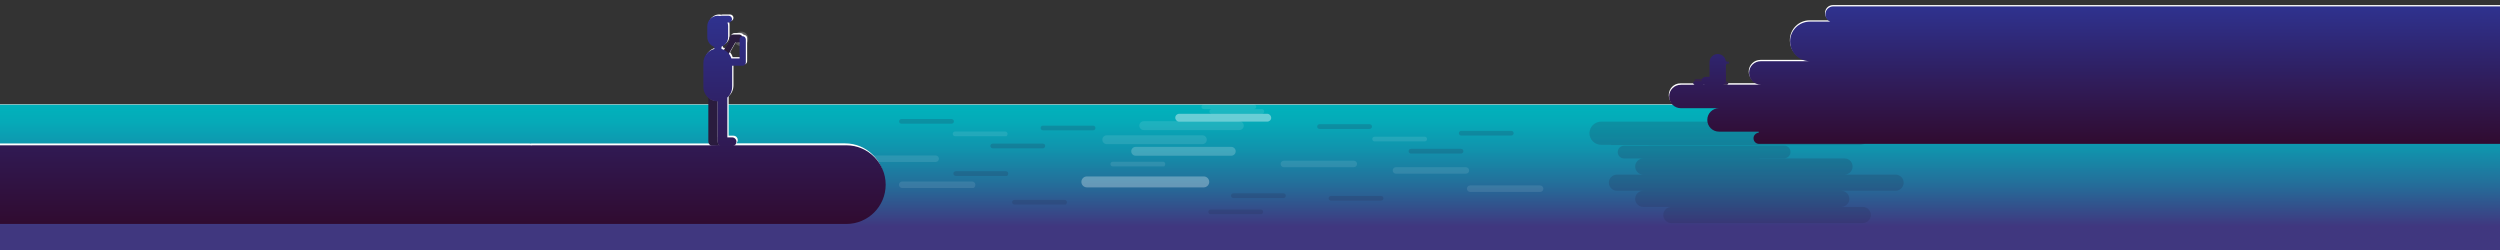 <?xml version="1.0" encoding="utf-8"?>
<!-- Generator: Adobe Illustrator 22.0.1, SVG Export Plug-In . SVG Version: 6.00 Build 0)  -->
<svg version="1.1" id="Layer_1" xmlns="http://www.w3.org/2000/svg" xmlns:xlink="http://www.w3.org/1999/xlink" x="0px" y="0px"
	 viewBox="0 0 1920 192" style="enable-background:new 0 0 1920 192;" xml:space="preserve">
<rect x="0" y="0" width="1920" height="192" fill="#333333" stroke="none"/>
<style type="text/css">
	.st0{opacity:0.2;fill:#FFFFFF;}
	.st1{fill:#FFFFFF;}
	.st2{fill:url(#SVGID_1_);}
	.st3{opacity:0.1;fill:#FFFFFF;enable-background:new    ;}
	.st4{opacity:0.2;fill:#FFFFFF;enable-background:new    ;}
	.st5{opacity:0.3;fill:#FFFFFF;enable-background:new    ;}
	.st6{opacity:0.2;fill:#242A4C;enable-background:new    ;}
	.st7{opacity:0.4;fill:#FFFFFF;enable-background:new    ;}
	.st8{fill:#34234B;}
	.st9{fill:url(#SVGID_2_);}
	.st10{fill:none;}
	.st11{fill:#2A1C3E;}
	.st12{fill:url(#SVGID_3_);}
	.st13{fill:url(#SVGID_4_);}
	.st14{fill:url(#SVGID_5_);}
	.st15{fill:url(#SVGID_6_);}
</style>
<g>
	<path class="st0" d="M574.7,29.8c0,3.1-2.5,5.6-5.5,5.6c-3.1,0-5.6-2.5-5.6-5.5c0-3.1,2.5-5.6,5.5-5.6
		C572.2,24.2,574.7,26.7,574.7,29.8z"/>
	<path class="st0" d="M573.2,29.8c0,2.2-1.8,4-4,4c-2.2,0-4-1.8-4-4c0-2.2,1.8-4,4-4C571.4,25.8,573.2,27.6,573.2,29.8z"/>
	<path class="st0" d="M572.1,29.8c0,1.6-1.3,2.9-2.9,2.9c-1.6,0-2.9-1.3-2.9-2.9c0-1.6,1.3-2.9,2.9-2.9
		C570.8,26.9,572.1,28.2,572.1,29.8z"/>
	<path class="st1" d="M570.9,29.8c0,1-0.8,1.8-1.8,1.8c-1,0-1.8-0.8-1.8-1.8c0-1,0.8-1.8,1.8-1.8C570.1,28,570.9,28.8,570.9,29.8z"
		/>
</g>
<g id="Layer_1_1_">
</g>
<g id="ceu">
</g>
<g id="mar">
	<g>
		
			<linearGradient id="SVGID_1_" gradientUnits="userSpaceOnUse" x1="961" y1="109.532" x2="961" y2="-4.268" gradientTransform="matrix(1 0 0 -1 0 189.732)">
			<stop  offset="0" style="stop-color:#00B3BC"/>
			<stop  offset="0" style="stop-color:#00B3BC"/>
			<stop  offset="0.118" style="stop-color:#05AAB8"/>
			<stop  offset="0.309" style="stop-color:#1192AC"/>
			<stop  offset="0.549" style="stop-color:#256C99"/>
			<stop  offset="0.823" style="stop-color:#40377F"/>
		</linearGradient>
		<rect x="-4" y="80.2" class="st2" width="1930" height="113.8"/>
		<path class="st3" d="M951.8,93.1h-45.5h-17.6h-10.3c-1.9,0-3.4,1.5-3.4,3.4s1.5,3.4,3.4,3.4h10.3h17.6h45.5c1.9,0,3.4-1.5,3.4-3.4
			S953.7,93.1,951.8,93.1z"/>
		<path class="st3" d="M923.4,103.9h-45.5h-17.6H850c-1.9,0-3.4,1.5-3.4,3.4s1.5,3.4,3.4,3.4h10.3h17.6h45.5c1.9,0,3.4-1.5,3.4-3.4
			C926.8,105.4,925.3,103.9,923.4,103.9z"/>
		<path class="st4" d="M945.6,112.8h-45.5h-17.6h-10.3c-1.9,0-3.4,1.5-3.4,3.4s1.5,3.4,3.4,3.4h11.3h17.6h44.5
			c1.9,0,3.4-1.5,3.4-3.4C949.1,114.4,947.5,112.8,945.6,112.8z"/>
		<path class="st5" d="M924.5,135.5h-55.7h-21.5h-12.6c-2.3,0-4.2,1.9-4.2,4.2s1.9,4.2,4.2,4.2h12.6h21.5h55.7
			c2.3,0,4.2-1.9,4.2-4.2S926.8,135.5,924.5,135.5z"/>
		<path class="st3" d="M772,101h-23.9h-9.2h-5.4c-1,0-1.8,0.8-1.8,1.8s0.8,1.8,1.8,1.8h5.4h10.2H773c0,0,0.8-0.8,0.8-1.8
			S773,101,772,101z"/>
		<path class="st3" d="M718.6,119.4h-33.3h-12.9h-7.5c-1.4,0-2.5,1.1-2.5,2.5s1.1,2.5,2.5,2.5h7.5h12.9h33.3c1.4,0,2.5-1.1,2.5-2.5
			C721.1,120.6,720,119.4,718.6,119.4z"/>
		<path class="st3" d="M893.2,124.2h-23.9H860h-5.4c-1,0-1.8,0.8-1.8,1.8s0.8,1.8,1.8,1.8h5.4h10.2h23.9c0,0,0.8-0.8,0.8-1.8
			C895,125,894.2,124.2,893.2,124.2z"/>
		<path class="st6" d="M968.3,160.9h-23.9h-9.2h-5.4c-1,0-1.8,0.8-1.8,1.8s0.8,1.8,1.8,1.8h5.4h9.2h23.9c1,0,1.8-0.8,1.8-1.8
			S969.3,160.9,968.3,160.9z"/>
		<path class="st6" d="M800.9,110.3H777h-9.2h-5.4c-1,0-1.8,0.8-1.8,1.8s0.8,1.8,1.8,1.8h5.4h9.2h23.9c1,0,1.8-0.8,1.8-1.8
			C802.8,111.1,801.9,110.3,800.9,110.3z"/>
		<path class="st6" d="M839.5,96.5h-23.9h-9.2H801c-1,0-1.8,0.8-1.8,1.8s0.8,1.8,1.8,1.8h5.4h9.2h23.9c1,0,1.8-0.8,1.8-1.8
			C841.3,97.3,840.5,96.5,839.5,96.5z"/>
		<path class="st6" d="M730.8,91.4h-23.9h-9.2h-5.4c-1,0-1.8,0.8-1.8,1.8s0.8,1.8,1.8,1.8h5.4h9.2h23.9c1,0,1.8-0.8,1.8-1.8
			C732.6,92.2,731.7,91.4,730.8,91.4z"/>
		<path class="st3" d="M1094.2,105h-23.9h-9.2h-5.4c-1,0-1.8,0.8-1.8,1.8s0.8,1.8,1.8,1.8h5.4h9.2h23.9c1,0,1.8-0.8,1.8-1.8
			S1095.2,105,1094.2,105z"/>
		<path class="st3" d="M1039.7,123.4h-33.3h-12.9H986c-1.4,0-2.5,1.1-2.5,2.5s1.1,2.5,2.5,2.5h7.5h12.9h33.3c1.4,0,2.5-1.1,2.5-2.5
			C1042.3,124.6,1041.1,123.4,1039.7,123.4z"/>
		<path class="st3" d="M746.6,139.4h-33.3h-12.9h-7.5c-1.4,0-2.5,1.1-2.5,2.5s1.1,2.5,2.5,2.5h7.5h13.9h33.3c0.4,0,1.5-1.1,1.5-2.5
			C749.1,140.6,748,139.4,746.6,139.4z"/>
		<path class="st3" d="M1182.8,142.4h-33.3h-12.9h-7.5c-1.4,0-2.5,1.1-2.5,2.5s1.1,2.5,2.5,2.5h7.5h12.9h33.3c1.4,0,2.5-1.1,2.5-2.5
			C1185.3,143.6,1184.2,142.4,1182.8,142.4z"/>
		<path class="st3" d="M1125.8,128.4h-33.3h-12.9h-7.5c-1.4,0-2.5,1.1-2.5,2.5s1.1,2.5,2.5,2.5h7.5h12.9h33.3c1.4,0,2.5-1.1,2.5-2.5
			C1128.3,129.6,1127.2,128.4,1125.8,128.4z"/>
		<path class="st6" d="M1122.1,114.3h-23.9h-9.2h-5.4c-1,0-1.8,0.8-1.8,1.8s0.8,1.8,1.8,1.8h5.4h9.2h23.9c1,0,1.8-0.8,1.8-1.8
			C1123.9,115.1,1123.1,114.3,1122.1,114.3z"/>
		<path class="st6" d="M1160.7,100.5h-23.9h-9.2h-5.4c-1,0-1.8,0.8-1.8,1.8s0.8,1.8,1.8,1.8h5.4h9.2h23.9c1,0,1.8-0.8,1.8-1.8
			S1161.7,100.5,1160.7,100.5z"/>
		<path class="st6" d="M1051.9,95.4H1028h-9.2h-5.4c-1,0-1.8,0.8-1.8,1.8s0.8,1.8,1.8,1.8h5.4h9.2h23.9c1,0,1.8-0.8,1.8-1.8
			C1053.7,96.2,1052.9,95.4,1051.9,95.4z"/>
		<path class="st6" d="M985.7,148.5h-23.9h-9.2h-5.4c-1,0-1.8,0.8-1.8,1.8s0.8,1.8,1.8,1.8h5.4h9.2h23.9c1,0,1.8-0.8,1.8-1.8
			S986.7,148.5,985.7,148.5z"/>
		<path class="st6" d="M817.6,153.5h-23.9h-9.2h-5.4c-1,0-1.8,0.8-1.8,1.8s0.8,1.8,1.8,1.8h5.4h10.2h23.9c0,0,0.8-0.8,0.8-1.8
			C819.4,154.3,818.6,153.5,817.6,153.5z"/>
		<path class="st6" d="M772.6,131.5h-23.9h-9.2H734c-1,0-1.8,0.8-1.8,1.8s0.8,1.8,1.8,1.8h5.4h10.2h23.9c0,0,0.8-0.8,0.8-1.8
			C774.4,132.3,773.6,131.5,772.6,131.5z"/>
		<path class="st6" d="M1060.7,150.5h-23.9h-9.2h-5.4c-1,0-1.8,0.8-1.8,1.8s0.8,1.8,1.8,1.8h5.4h9.2h23.9c1,0,1.8-0.8,1.8-1.8
			S1061.7,150.5,1060.7,150.5z"/>
		<path class="st3" d="M969.1,83.8h-23.9H936h-5.4c-1,0-1.8,0.8-1.8,1.8s0.8,1.8,1.8,1.8h5.4h9.2h23.9c1,0,1.8-0.8,1.8-1.8
			C970.9,84.6,970.1,83.8,969.1,83.8z"/>
		<path class="st3" d="M963,80.2h-23.9h-9.2h-5.4c-1,0-1.8,0.8-1.8,1.8s0.8,1.8,1.8,1.8h5.4h9.2H963c1,0,1.8-0.8,1.8-1.8
			S964,80.2,963,80.2z"/>
		<polygon class="st1" points="1926,80.4 -4,80.4 -5,80 1925,80 		"/>
		<path class="st7" d="M973.3,87.4H969h-4.6h-15.2h-19.5h-15.2h-4.6h-4.3c-1.6,0-3,1.3-3,3c0,1.6,1.3,3,3,3h4.3h4.6h15.2h19.5h15.2
			h4.6h4.3c1.6,0,3-1.3,3-3C976.2,88.8,974.9,87.4,973.3,87.4z"/>
		<path class="st6" d="M1427.9,93.6h-7.6v-0.2H1302h-45.6h-26.7c-4.9,0-9,4-9,8.9s4,8.9,9,8.9h7.6v0.2h118.3h45.6h26.7
			c4.9,0,9-4,9-8.9C1436.8,97.6,1432.8,93.6,1427.9,93.6z"/>
		<path class="st6" d="M1370.2,111.8h-14.6h-24.9h-64.5v0.1h-4.3h-14.6c-2.7,0-4.9,2.2-4.9,4.9c0,2.7,2.2,4.9,4.9,4.9h14.6h24.9
			h64.5v-0.1h4.3h14.6c2.7,0,4.9-2.2,4.9-4.9S1372.9,111.8,1370.2,111.8z"/>
		<path class="st6" d="M1416.6,121.7h-18.5h-4.2h-27.4h-54.4h-27.4h-4.2H1262c-3.4,0-6.2,2.8-6.2,6.2s2.8,6.2,6.2,6.2h18.5h4.2h27.4
			h54.4h27.4h4.2h18.5c3.4,0,6.2-2.8,6.2-6.2C1422.8,124.4,1420,121.7,1416.6,121.7z"/>
		<path class="st6" d="M1455.8,134.1h-18.5h-31.6h-32l0,0h-81.8h-31.6h-18.5c-3.4,0-6.2,2.8-6.2,6.2s2.8,6.2,6.2,6.2h18.5h31.6h32
			l0,0h81.8h31.6h18.5c3.4,0,6.2-2.8,6.2-6.2S1459.2,134.1,1455.8,134.1z"/>
		<path class="st6" d="M1414.1,146.5h-18.5h-1.7H1364h-51.9h-29.9h-1.7H1262c-3.4,0-6.2,2.8-6.2,6.2s2.8,6.2,6.2,6.2h18.5h1.7h29.9
			h51.9h29.9h1.7h18.5c3.4,0,6.2-2.8,6.2-6.2C1420.3,149.3,1417.5,146.5,1414.1,146.5z"/>
		<path class="st6" d="M1430.6,158.9h-18.5h-31.6h-81.8l0,0h-15.1c-3.4,0-6.2,2.8-6.2,6.2s2.8,6.2,6.2,6.2h18.5h31.6h81.8l0,0h15.1
			c3.4,0,6.2-2.8,6.2-6.2C1436.8,161.7,1434.1,158.9,1430.6,158.9z"/>
	</g>
</g>
<g id="terra">
	<g>
		<g>
			<path class="st1" d="M1505.1,82l-23.4-2.3c-1.6,1.4-3.7,2.3-6,2.3H1505.1z"/>
			<path class="st1" d="M1702.4,15.6h-166.3c2.2-0.9,403.9-3.1,403.9-5.6c0-3.4-2.7-6.1-6.1-6.1h-526.2c-3.4,0-6.1,2.7-6.1,6.1
				c0,2.5,1.5,4.7,3.7,5.6h-15.5c-8.4,0-15.2,6.8-15.2,15.2s6.8,15.2,15.2,15.2H1352c-5,0-9,4-9,9c0,4.7,3.6,8.5,8.1,8.9h-42.5
				c-0.1,0-0.2-0.1-0.3-0.1c-0.1,0-0.2,0.1-0.3,0.1h-6v0.8l-0.7-0.7h-10.7c-5,0-9,4-9,9s4,9,9,9h29.3L1309,71.5h46.6v-4.2l126,12.5
				c1.8-1.6,3-4,3-6.7c0-5-4-9-9-9h61.4c5,0,9-4,9-9s-4-9-9-9h165.3c8.4,0,15.2-6.8,15.2-15.2C1717.6,22.4,1710.8,15.6,1702.4,15.6z
				"/>
		</g>
		<g>
			<path class="st8" d="M1308.8,60.6h-6.1c-0.8,0-1.4,0.6-1.4,1.4s0.6,1.4,1.4,1.4h6.1c0.8,0,1.4-0.6,1.4-1.4
				S1309.5,60.6,1308.8,60.6z"/>
			<path class="st8" d="M1326,62.5h-0.6v-4.8c0-0.8-0.6-1.4-1.4-1.4s-1.4,0.6-1.4,1.4v6.1c0,0.8,0.6,1.4,1.4,1.4h2
				c0.7,0,1.3-0.6,1.3-1.3C1327.4,63.1,1326.8,62.5,1326,62.5z"/>
			
				<linearGradient id="SVGID_2_" gradientUnits="userSpaceOnUse" x1="1616.75" y1="184.832" x2="1616.75" y2="79.232" gradientTransform="matrix(1 0 0 -1 0 189.732)">
				<stop  offset="0" style="stop-color:#2F328F"/>
				<stop  offset="1" style="stop-color:#300B30"/>
			</linearGradient>
			<path class="st9" d="M1939,4.9h-531c-3.4,0-6.1,2.7-6.1,6.1c0,2.5,1.5,4.7,3.7,5.6H1390c-8.4,0-15.2,6.8-15.2,15.2
				S1381.6,47,1390,47h-37.7c-5,0-9,4-9,9s4,9,9,9h-28.8c1.1-0.3,2-1.3,2-2.6c0-0.1,0-0.1,0-0.2V49.7c0.2-0.2,0.4-0.4,0.6-0.7h1.6
				l0,0c0.1,0,0.2-0.1,0.2-0.2c0-0.1-0.1-0.2-0.2-0.2l0,0h-1.5c0-0.1,0-0.2,0-0.2h1.5l0,0c0.1,0,0.2-0.1,0.2-0.2
				c0-0.1-0.1-0.2-0.2-0.2l0,0h-1.5c0-0.1,0-0.2,0-0.2h1.5l0,0c0.1,0,0.2-0.1,0.2-0.2c0-0.1-0.1-0.2-0.2-0.2l0,0h-1.6
				c-0.1-0.3-0.4-0.5-0.7-0.7c-0.5-3-3.1-5.2-6.2-5.2c-3.5,0-6.3,2.8-6.3,6.3V59h-3c-1.7,0-3.1,1.4-3.1,3.1c0,0.1,0,0.2,0,0.3h-5
				c-0.8,0-1.4,0.6-1.4,1.4c0,0.7,0.5,1.2,1.2,1.3h-10.7c-5,0-9,4-9,9s4,9,9,9h29.3c-5,0-9,4-9,9s4,9,9,9h30.5v0.8
				c-2.2,0.2-4,2-4,4.3c0,2.4,1.9,4.3,4.3,4.3h42h47.3H1951C1954.4,110.6,1942.4,4.9,1939,4.9z M1308.6,64.9
				c0.2,0.1,0.3,0.1,0.5,0.2h-1C1308.3,65.1,1308.5,65,1308.6,64.9z"/>
		</g>
	</g>
	<g>
		<path class="st1" d="M649,110.1h-83.5c0.6-0.6,1.1-1.5,1.1-2.5c0-1.9-1.5-3.4-3.4-3.4h-3.6V73.9c2.3-2,3.7-5,3.7-8.3V49.5h7.7
			c0.1,0,0.1,0,0.2,0c0.1,0,0.1,0,0.2,0c1.3,0,2.4-1.1,2.4-2.4V33.3v-1.2v-2.9c0-1.3-1.1-2.4-2.4-2.4c-0.1,0-0.2,0-0.3,0
			c-0.5-0.8-1.5-1.4-2.6-1.4h-4.3c-1.7,0-3,1.4-3,3c0,0.4,0.1,0.7,0.2,1.1l-4.3,7.6c-0.6-0.3-1.2-0.5-1.9-0.7v-1.5
			c0-0.1,0-0.1,0-0.2c3-1.2,5.1-4,5.1-7.4V19c0-0.9-0.2-1.8-0.5-2.7h0.9c1.5,0,2.6-1.2,2.6-2.6s-1.2-2.6-2.6-2.6H555
			c-0.3,0-0.7,0.1-1,0.2c-0.5-0.1-1.1-0.2-1.7-0.2c-4.4,0-8,3.6-8,8v8.4c0,3.5,2.3,6.4,5.4,7.5v0.1v1.5c-4.8,1.2-8.4,5.5-8.4,10.7
			v18.5c0,3.3,1.5,6.3,3.8,8.3v33.7c0,0.9,0.4,1.8,0.9,2.4H415.3c0,0,0,0,0.1,0c-0.7,0-1.3,0-2,0l0,0h-5.3c-0.3,0.1-0.6,0.1-1,0.1
			c-0.3,0-0.7-0.1,0-0.1h-412l-1,60.4H649c16.7,0,30.2-13.5,30.2-30.2C679.2,123.6,665.7,110.1,649,110.1z M565.6,31.5h2.9
			c0.2,0,0.3,0,0.5,0v1.3v0.5v10.6h-6.3c-0.4-1.4-1.1-2.7-2-3.8L565.6,31.5z"/>
		<g>
			<path class="st10" d="M549.7,112.1c1.2,0,2.6,0.1,4.1,0.1c-0.1,0-0.1-0.1-0.2-0.1H549.7z"/>
			<path class="st10" d="M555.8,112.2c1.5,0,3.1,0,4.7-0.1H556C556,112.1,555.9,112.2,555.8,112.2z"/>
			<path class="st10" d="M548.9,112.1c-0.1,0-0.2,0.1-0.3,0.1h5.3l0,0c-1.5,0-2.9,0-4.1-0.1H548.9z"/>
			<path class="st11" d="M548.9,112.1h0.8c-1.5,0-2.8-0.1-3.7-0.2c0.2,0.1,0.4,0.2,0.7,0.3h1.9C548.7,112.2,548.8,112.1,548.9,112.1
				z"/>
			<g>
				<path class="st11" d="M567.5,26.5h-4.3c-1.7,0-3,1.4-3,3c0,0.4,0.1,0.7,0.2,1.1l-8.5,14.9c-0.6,1.1-0.2,2.5,0.9,3.2
					c1.1,0.6,2.5,0.2,3.2-0.9l8.7-15.2h2.9c1.7,0,3-1.4,3-3C570.5,27.8,569.2,26.5,567.5,26.5z"/>
				<path class="st11" d="M553.6,112.1c-1.4-0.5-2.4-1.8-2.4-3.4V77.6c-2.7,0-5.2-1-7.2-2.7v33.7c0,1.4,0.8,2.6,2,3.2
					c0.9,0.1,2.1,0.1,3.7,0.2L553.6,112.1L553.6,112.1z"/>
			</g>
			
				<linearGradient id="SVGID_3_" gradientUnits="userSpaceOnUse" x1="561.65" y1="177.674" x2="561.65" y2="17.165" gradientTransform="matrix(1 0 0 -1 0 189.732)">
				<stop  offset="0" style="stop-color:#2F328F"/>
				<stop  offset="1" style="stop-color:#300B30"/>
			</linearGradient>
			<path class="st12" d="M562.1,112.1c0.3,0,0.5,0,0.7-0.1c-0.8,0-1.5,0.1-2.3,0.1H562.1z"/>
			<path class="st11" d="M548.7,112.2h-1.9c0.3,0.1,0.6,0.1,1,0.1C548,112.3,548.3,112.3,548.7,112.2z"/>
			
				<linearGradient id="SVGID_4_" gradientUnits="userSpaceOnUse" x1="547.75" y1="177.674" x2="547.75" y2="17.165" gradientTransform="matrix(1 0 0 -1 0 189.732)">
				<stop  offset="0" style="stop-color:#2F328F"/>
				<stop  offset="1" style="stop-color:#300B30"/>
			</linearGradient>
			<path class="st13" d="M548.7,112.2h-1.9c0.3,0.1,0.6,0.1,1,0.1C548,112.3,548.3,112.3,548.7,112.2z"/>
			<path class="st11" d="M551.2,108.7c0,1.6,1,2.9,2.4,3.4h1.3c1.9,0,3.4-1.5,3.4-3.4s-1.5-3.4-3.4-3.4h-3.6V71.4
				c0-2-1.6-3.6-3.6-3.6s-3.6,1.6-3.6,3.6V75c1.9,1.7,4.4,2.7,7.2,2.7v31H551.2z"/>
			
				<linearGradient id="SVGID_5_" gradientUnits="userSpaceOnUse" x1="556.5" y1="178.107" x2="556.5" y2="17.662" gradientTransform="matrix(1 0 0 -1 0 189.732)">
				<stop  offset="0" style="stop-color:#2F328F"/>
				<stop  offset="1" style="stop-color:#300B30"/>
			</linearGradient>
			<path class="st14" d="M570.4,27.8c-1.3,0-2.4,1.1-2.4,2.4v3.6v0.5v10.6h-6.3c-1.1-3.6-4-6.4-7.6-7.3v-1.5c0-0.1,0-0.1,0-0.2
				c3-1.2,5.1-4,5.1-7.4V20c0-0.9-0.2-1.8-0.5-2.7h0.9c1.5,0,2.6-1.2,2.6-2.6c0-1.5-1.2-2.6-2.6-2.6h-5.7c-0.3,0-0.7,0.1-1,0.2
				c-0.5-0.1-1.1-0.2-1.7-0.2c-4.4,0-8,3.6-8,8v8.4c0,3.5,2.3,6.4,5.4,7.5v0.1v1.5c-4.8,1.2-8.4,5.5-8.4,10.7v18.5
				c0,3.3,1.5,6.3,3.8,8.3c1.9,1.7,4.4,2.7,7.2,2.7v31.1c0,1.6,1,2.9,2.4,3.4c0.1,0,0.1,0.1,0.2,0.1c0.6,0,1.3,0,2,0
				c0.1,0,0.2,0,0.3-0.1h4.5c0.7,0,1.5,0,2.3-0.1c1.5-0.3,2.7-1.7,2.7-3.3c0-1.9-1.5-3.4-3.4-3.4h-3.6V74.9c2.3-2,3.7-5,3.7-8.3
				V50.5h7.7c0.1,0,0.1,0,0.2,0c0.1,0,0.1,0,0.2,0c1.3,0,2.4-1.1,2.4-2.4V34.3v-1.2v-2.9C572.7,28.9,571.7,27.8,570.4,27.8z"/>
		</g>
		
			<linearGradient id="SVGID_6_" gradientUnits="userSpaceOnUse" x1="337.65" y1="178.236" x2="337.65" y2="17.727" gradientTransform="matrix(1 0 0 -1 0 189.732)">
			<stop  offset="0" style="stop-color:#2F328F"/>
			<stop  offset="1" style="stop-color:#300B30"/>
		</linearGradient>
		<path class="st15" d="M650,111.6H416.3c0,0,0,0,0.1,0c-0.7,0-1.3,0-2,0l0,0h-5.3c-0.3,0.1-0.6,0.1-1,0.1c-0.3,0-0.7-0.1-1-0.1
			h-412V172H650c16.7,0,30.2-13.5,30.2-30.2C680.2,125.2,666.7,111.6,650,111.6z"/>
	</g>
</g>
<g id="Layer_5">
</g>
<g id="Layer_6">
</g>
</svg>
